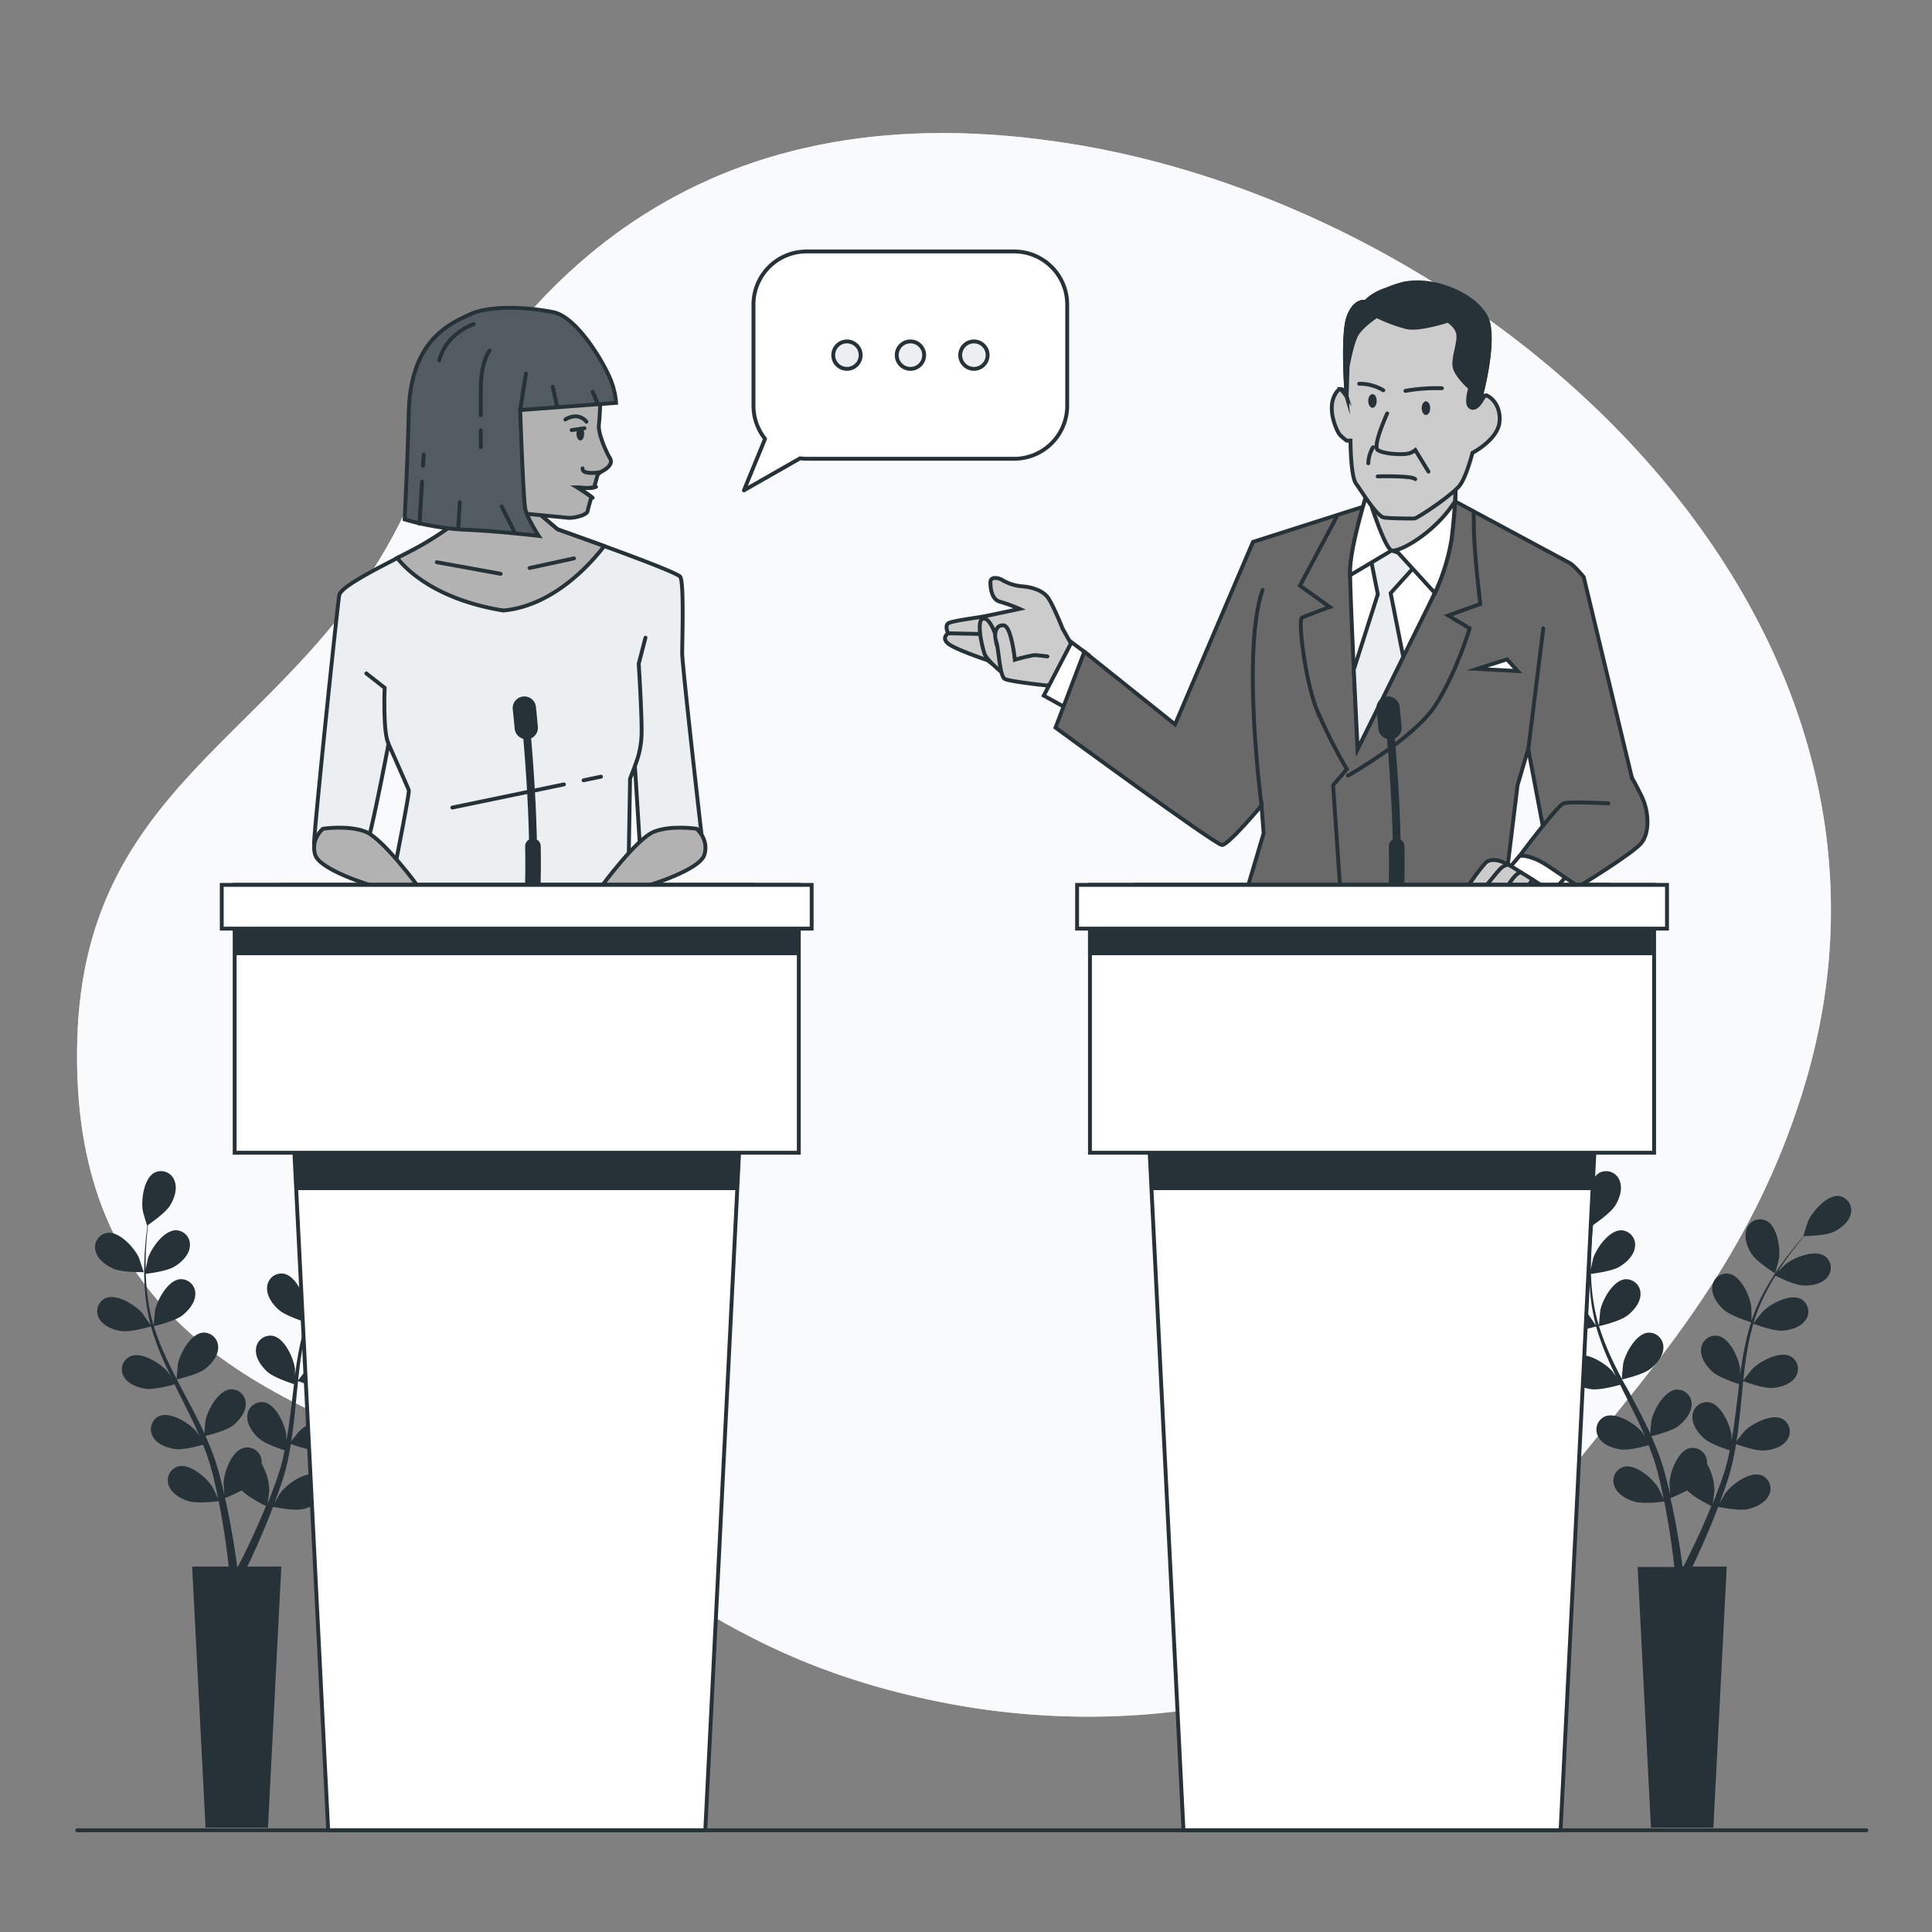 <svg xmlns="http://www.w3.org/2000/svg" viewBox="0 0 500 500"><rect x="0" y="0" width="500" height="500" fill="#808080" stroke="none"/><g id="freepik--background-simple--inject-17"><path d="M437,132.51C399.23,82.66,337.7,47.08,277.75,37.3,184,22,133,70,106,130S22,199,20,269s43,91,94,110,66,48,127,61,124.21-4.48,151-41,59-65,75-118C483.6,226,468.63,174.27,437,132.51Z" style="fill:#ECEFF1"></path><path d="M437,132.51C399.23,82.66,337.7,47.08,277.75,37.3,184,22,133,70,106,130S22,199,20,269s43,91,94,110,66,48,127,61,124.21-4.48,151-41,59-65,75-118C483.6,226,468.63,174.27,437,132.51Z" style="fill:#fff;opacity:0.7"></path></g><g id="freepik--Plants--inject-17"><path d="M29.4,328.36c2.26,1,7.79.86,7.79.86S36,325.6,35.9,325.38c-1.21-2.54-5-6.73-8.17-6.31a3.74,3.74,0,0,0-3,4.67C25.25,325.91,27.47,327.52,29.4,328.36Z" style="fill:#263238"></path><path d="M101.85,309.53c-3.13-.34-6.86,4-8,6.53-.1.22-1.25,3.87-1.19,3.87h.07c-.6.67-1.22,1.4-1.89,2.21-1.23,1.51-2.6,3.22-4,5.18a65.58,65.58,0,0,0-4.1,6.55,47.44,47.44,0,0,0-3.51,7.9.38.38,0,0,0,0,.1c0-.92,0-3.5,0-3.7-.37-2.79-2.7-8-5.8-8.54a3.72,3.72,0,0,0-4.3,3.5c-.18,2.22,1.42,4.44,3,5.84,1.77,1.58,6.67,3.11,7.07,3.23a66,66,0,0,0-2.08,8.56c-.3,1.68-.55,3.39-.78,5.11,0-.8,0-1.52,0-1.62-.36-2.79-2.7-8-5.8-8.54a3.73,3.73,0,0,0-4.3,3.51c-.18,2.22,1.43,4.43,3,5.83s5.75,2.81,6.86,3.17c-.09.65-.17,1.31-.25,2-.38,3.16-.74,6.32-1.2,9.41-.15,1.08-.35,2.15-.54,3.21,0-.7,0-1.3,0-1.39-.36-2.79-2.7-8-5.8-8.54a3.72,3.72,0,0,0-4.3,3.5c-.18,2.22,1.43,4.44,3,5.84s5.35,2.67,6.66,3.1c-.23,1.08-.46,2.17-.73,3.21-.2.71-.35,1.4-.59,2.1s-.45,1.39-.67,2.08c-.47,1.3-1,2.64-1.45,3.9-.33.88-.67,1.71-1,2.54.17-1.08.46-3.2.47-3.38a14.51,14.51,0,0,0-2-7,3.82,3.82,0,0,0,0-.83A3.72,3.72,0,0,0,63,374.74c-3,.81-5,6.15-5.12,9,0,.17.1,2,.19,3.12-.15-.66-.3-1.31-.46-2-.32-1.35-.68-2.68-1.06-4.12l-.63-2.08c-.2-.7-.49-1.42-.74-2.13-.6-1.65-1.29-3.29-2-4.92,1.18-.29,5.35-1.35,7-2.63s3.44-3.38,3.42-5.6a3.73,3.73,0,0,0-4-3.82c-3.14.34-5.85,5.33-6.42,8.09,0,.17-.22,2.19-.3,3.31-.45-1-.89-2-1.38-2.94-1.4-2.82-2.9-5.63-4.39-8.44-.46-.86-.9-1.73-1.35-2.59.42-.09,5.4-1.25,7.28-2.69,1.67-1.28,3.43-3.37,3.42-5.6a3.73,3.73,0,0,0-4-3.81c-3.13.34-5.85,5.33-6.42,8.08,0,.21-.3,3.12-.34,3.86-1-1.89-1.95-3.8-2.82-5.71a64.89,64.89,0,0,1-3.08-7.94c.2,0,5.41-1.23,7.33-2.71,1.66-1.28,3.43-3.37,3.42-5.59a3.73,3.73,0,0,0-4-3.82c-3.13.34-5.85,5.33-6.42,8.09-.05.21-.33,3.35-.34,3.92,0-.16-.11-.32-.16-.48a47.23,47.23,0,0,1-1.59-8.38c-.18-1.57-.26-3.07-.31-4.54,1-.12,5.53-.72,7.4-1.86s3.79-3,4-5.19a3.73,3.73,0,0,0-3.59-4.23c-3.15,0-6.4,4.65-7.27,7.33,0,.14-.36,1.68-.57,2.8,0-.67,0-1.35,0-2,0-2.39.15-4.57.3-6.5.09-1.1.2-2.09.31-3,.91-.63,4.56-3.2,5.68-5s2-4.39,1.17-6.46a3.72,3.72,0,0,0-5.13-2.1c-2.8,1.44-3.54,7.08-3.08,9.85,0,.24,1.1,3.92,1.15,3.89l.05,0c-.12.89-.24,1.85-.35,2.89-.19,1.93-.39,4.12-.45,6.51a66.12,66.12,0,0,0,.19,7.73,47.54,47.54,0,0,0,1.43,8.52l0,.1c-.5-.78-2-2.91-2.09-3.06-1.84-2.13-6.65-5.16-9.55-3.93a3.73,3.73,0,0,0-1.65,5.3c1.07,1.95,3.64,2.91,5.72,3.22,2.34.34,7.28-1.09,7.67-1.21a66,66,0,0,0,3,8.29c.68,1.57,1.42,3.13,2.17,4.69-.45-.66-.86-1.25-.92-1.32-1.84-2.13-6.65-5.16-9.55-3.93A3.73,3.73,0,0,0,32,356.2c1.07,1.95,3.63,2.91,5.71,3.21s6.34-.82,7.46-1.14l.88,1.78c1.43,2.85,2.87,5.69,4.2,8.51.46,1,.89,2,1.32,3-.4-.59-.75-1.08-.81-1.15-1.84-2.13-6.64-5.16-9.55-3.93a3.74,3.74,0,0,0-1.65,5.3c1.07,2,3.64,2.92,5.72,3.22s5.93-.72,7.26-1.09c.4,1,.81,2.07,1.16,3.09.22.7.49,1.36.67,2.07s.39,1.41.59,2.1c.32,1.35.66,2.73.94,4.06.21.91.38,1.79.56,2.68-.45-1-1.38-2.93-1.48-3.08-1.49-2.39-5.79-6.11-8.84-5.33a3.73,3.73,0,0,0-2.44,5c.77,2.09,3.16,3.43,5.17,4,2.21.68,7.11.06,7.72,0,.29,1.46.56,2.89.8,4.24.82,4.68,1.33,8.61,1.65,11.36.06.49.1.92.15,1.33H49.73L53.19,473H69.35l3.46-67.57H64l.19-.4c1.21-2.53,2.9-6.16,4.71-10.6.58-1.4,1.17-2.91,1.76-4.47.59.13,5.44,1.11,7.7.6,2-.46,4.53-1.62,5.45-3.65a3.73,3.73,0,0,0-2.06-5.15c-3-1-7.54,2.39-9.21,4.65-.1.14-1,1.7-1.57,2.7.24-.63.48-1.25.72-1.91.47-1.3.91-2.61,1.39-4l.62-2.08c.22-.69.37-1.45.56-2.18.41-1.71.74-3.46,1-5.23,1.14.42,5.2,1.83,7.31,1.68s4.72-.91,5.94-2.78a3.72,3.72,0,0,0-1.26-5.4c-2.8-1.45-7.82,1.21-9.81,3.2-.13.12-1.4,1.71-2.08,2.59.17-1.06.34-2.12.48-3.21.38-3.12.68-6.29,1-9.46.09-1,.2-1.94.3-2.9.4.15,5.2,1.94,7.56,1.77,2.09-.15,4.72-.92,5.94-2.78A3.73,3.73,0,0,0,89.38,351c-2.8-1.44-7.82,1.22-9.81,3.21-.15.14-2,2.43-2.41,3,.22-2.13.47-4.25.79-6.33a66.28,66.28,0,0,1,1.82-8.32c.18.07,5.18,2,7.6,1.79,2.09-.15,4.72-.92,5.94-2.78a3.73,3.73,0,0,0-1.26-5.41c-2.8-1.44-7.82,1.22-9.81,3.21-.16.15-2.12,2.61-2.44,3.08,0-.16.07-.33.12-.48a48.39,48.39,0,0,1,3.3-7.88c.72-1.4,1.48-2.7,2.25-3.95.89.45,5,2.44,7.2,2.53s4.8-.39,6.21-2.11a3.73,3.73,0,0,0-.65-5.51c-2.63-1.74-7.91.35-10.11,2.1-.12.1-1.23,1.2-2,2,.36-.56.72-1.14,1.07-1.67,1.32-2,2.65-3.72,3.84-5.25.68-.86,1.31-1.63,1.92-2.34,1.1,0,5.56-.16,7.51-1.07s4.08-2.56,4.54-4.74A3.73,3.73,0,0,0,101.85,309.53ZM67.16,393.7c-1.89,4.36-3.63,7.92-4.89,10.39-.25.5-.48.94-.69,1.34h-.21c-.06-.48-.13-1-.21-1.6-.38-2.77-1-6.73-1.92-11.43-.29-1.49-.63-3.07-1-4.7a39.4,39.4,0,0,0,4.31-2c1.62,1.74,5.75,3.79,6.28,4.05C68.27,391.11,67.71,392.45,67.16,393.7Z" style="fill:#263238"></path><path d="M85.34,329.57s1-3.67,1-3.91c.39-2.79-.5-8.4-3.34-9.77A3.72,3.72,0,0,0,78,318.13c-.76,2.09.2,4.66,1.35,6.42C80.66,326.62,85.34,329.57,85.34,329.57Z" style="fill:#263238"></path><path d="M403.47,328.36c2.26,1,7.79.86,7.79.86s-1.19-3.62-1.29-3.84c-1.21-2.54-5.05-6.73-8.18-6.31a3.73,3.73,0,0,0-3,4.67C399.32,325.91,401.54,327.52,403.47,328.36Z" style="fill:#263238"></path><path d="M475.92,309.53c-3.13-.34-6.86,4-8,6.53-.1.22-1.25,3.87-1.19,3.87h.07c-.6.67-1.22,1.4-1.9,2.21-1.22,1.51-2.59,3.22-4,5.18a67.47,67.47,0,0,0-4.11,6.55,49.14,49.14,0,0,0-3.51,7.9.38.38,0,0,1,0,.1c0-.92,0-3.5-.05-3.7-.36-2.79-2.7-8-5.8-8.54a3.72,3.72,0,0,0-4.3,3.5c-.18,2.22,1.43,4.44,3,5.84,1.77,1.58,6.67,3.11,7.06,3.23a66,66,0,0,0-2.07,8.56c-.3,1.68-.55,3.39-.78,5.11,0-.8,0-1.52,0-1.62-.36-2.79-2.7-8-5.8-8.54a3.73,3.73,0,0,0-4.3,3.51c-.18,2.22,1.42,4.43,3,5.83s5.75,2.81,6.85,3.17c-.08.65-.17,1.31-.24,2-.38,3.16-.75,6.32-1.2,9.41-.16,1.08-.35,2.15-.54,3.21,0-.7,0-1.3,0-1.39-.36-2.79-2.7-8-5.8-8.54a3.72,3.72,0,0,0-4.3,3.5c-.18,2.22,1.42,4.44,3,5.84s5.34,2.67,6.66,3.1c-.23,1.08-.46,2.17-.73,3.21-.21.71-.35,1.4-.59,2.1s-.45,1.39-.67,2.08c-.48,1.3-1,2.64-1.45,3.9-.34.88-.67,1.71-1,2.54.17-1.08.46-3.2.46-3.38a14.38,14.38,0,0,0-1.94-7,4.57,4.57,0,0,0,0-.83,3.73,3.73,0,0,0-4.56-3.16c-3,.81-5,6.15-5.12,9,0,.17.1,2,.19,3.12-.16-.66-.3-1.31-.46-2-.32-1.35-.68-2.68-1.06-4.12l-.63-2.08c-.2-.7-.49-1.42-.74-2.13-.6-1.65-1.29-3.29-2-4.92,1.18-.29,5.35-1.35,7-2.63s3.44-3.38,3.42-5.6a3.73,3.73,0,0,0-4-3.82c-3.13.34-5.85,5.33-6.42,8.09,0,.17-.22,2.19-.3,3.31-.44-1-.89-2-1.37-2.94-1.4-2.82-2.91-5.63-4.4-8.44L419.77,357c.43-.09,5.41-1.25,7.29-2.69,1.66-1.28,3.43-3.37,3.42-5.6a3.73,3.73,0,0,0-4-3.81c-3.13.34-5.85,5.33-6.42,8.08,0,.21-.31,3.12-.34,3.86-1-1.89-1.95-3.8-2.83-5.71a66.47,66.47,0,0,1-3.07-7.94c.19,0,5.4-1.23,7.32-2.71,1.67-1.28,3.44-3.37,3.42-5.59a3.72,3.72,0,0,0-4-3.82c-3.14.34-5.85,5.33-6.42,8.09,0,.21-.33,3.35-.34,3.92-.05-.16-.12-.32-.16-.48a48.2,48.2,0,0,1-1.6-8.38c-.17-1.57-.25-3.07-.3-4.54,1-.12,5.53-.72,7.4-1.86s3.79-3,4-5.19a3.73,3.73,0,0,0-3.59-4.23c-3.15,0-6.4,4.65-7.27,7.33,0,.14-.36,1.68-.58,2.8,0-.67,0-1.35,0-2,0-2.39.16-4.57.31-6.5.09-1.1.2-2.09.31-3,.91-.63,4.55-3.2,5.68-5s2-4.39,1.17-6.46a3.73,3.73,0,0,0-5.14-2.1c-2.8,1.44-3.53,7.08-3.07,9.85,0,.24,1.1,3.92,1.15,3.89l.05,0c-.12.89-.24,1.85-.35,2.89-.2,1.93-.4,4.12-.45,6.51a68.27,68.27,0,0,0,.18,7.73,49.39,49.39,0,0,0,1.43,8.52l0,.1c-.5-.78-2-2.91-2.09-3.06-1.84-2.13-6.65-5.16-9.55-3.93a3.73,3.73,0,0,0-1.65,5.3c1.07,1.95,3.64,2.91,5.71,3.22,2.35.34,7.29-1.09,7.68-1.21a66,66,0,0,0,3,8.29c.68,1.57,1.41,3.13,2.17,4.69-.45-.66-.86-1.25-.92-1.32-1.85-2.13-6.65-5.16-9.55-3.93a3.73,3.73,0,0,0-1.66,5.3c1.07,1.95,3.64,2.91,5.72,3.21s6.34-.82,7.46-1.14c.29.6.58,1.19.88,1.78,1.43,2.85,2.87,5.69,4.19,8.51.47,1,.9,2,1.33,3-.41-.59-.75-1.08-.81-1.15-1.84-2.13-6.65-5.16-9.55-3.93a3.73,3.73,0,0,0-1.65,5.3c1.07,2,3.64,2.92,5.72,3.22s5.93-.72,7.25-1.09c.41,1,.82,2.07,1.17,3.09.22.7.49,1.36.67,2.07s.39,1.41.58,2.1c.33,1.35.67,2.73.95,4.06.2.91.38,1.79.56,2.68-.45-1-1.38-2.93-1.48-3.08-1.5-2.39-5.79-6.11-8.84-5.33a3.73,3.73,0,0,0-2.44,5c.76,2.09,3.15,3.43,5.16,4,2.22.68,7.12.06,7.73,0,.29,1.46.56,2.89.8,4.24.82,4.68,1.33,8.61,1.65,11.36.05.49.1.92.15,1.33h-9.49L427.26,473h16.16l3.46-67.57H438l.2-.4c1.21-2.53,2.89-6.16,4.71-10.6.58-1.4,1.17-2.91,1.75-4.47.6.13,5.45,1.11,7.71.6,2-.46,4.53-1.62,5.45-3.65a3.73,3.73,0,0,0-2.06-5.15c-3-1-7.55,2.39-9.22,4.65-.1.14-1,1.7-1.56,2.7.24-.63.48-1.25.71-1.91.48-1.3.92-2.61,1.39-4,.21-.68.42-1.38.63-2.08s.37-1.45.56-2.18c.4-1.71.73-3.46,1-5.23,1.14.42,5.21,1.83,7.32,1.68s4.72-.91,5.94-2.78a3.73,3.73,0,0,0-1.26-5.4c-2.8-1.45-7.82,1.21-9.81,3.2-.13.12-1.4,1.71-2.08,2.59.17-1.06.34-2.12.47-3.21.39-3.12.69-6.29,1-9.46.09-1,.19-1.94.3-2.9.4.15,5.2,1.94,7.55,1.77,2.1-.15,4.73-.92,5.94-2.78a3.73,3.73,0,0,0-1.25-5.41c-2.8-1.44-7.82,1.22-9.81,3.21-.15.14-2,2.43-2.42,3,.23-2.13.47-4.25.8-6.33a66.27,66.27,0,0,1,1.81-8.32c.19.07,5.19,2,7.61,1.79,2.09-.15,4.72-.92,5.94-2.78a3.74,3.74,0,0,0-1.26-5.41c-2.8-1.44-7.82,1.22-9.81,3.21-.16.15-2.12,2.61-2.45,3.08.05-.16.08-.33.13-.48a47.52,47.52,0,0,1,3.3-7.88c.71-1.4,1.48-2.7,2.25-3.95.89.45,5,2.44,7.19,2.53s4.8-.39,6.21-2.11a3.72,3.72,0,0,0-.65-5.51c-2.62-1.74-7.9.35-10.11,2.1-.11.1-1.22,1.2-2,2,.36-.56.71-1.14,1.07-1.67,1.31-2,2.64-3.72,3.83-5.25.69-.86,1.32-1.63,1.92-2.34,1.11,0,5.57-.16,7.52-1.07s4.08-2.56,4.54-4.74A3.73,3.73,0,0,0,475.92,309.53ZM441.23,393.7c-1.89,4.36-3.64,7.92-4.89,10.39-.25.5-.48.94-.69,1.34h-.21c-.06-.48-.13-1-.21-1.6-.38-2.77-1-6.73-1.92-11.43-.29-1.49-.63-3.07-1-4.7a39.4,39.4,0,0,0,4.31-2c1.61,1.74,5.75,3.79,6.28,4.05C442.34,391.11,441.78,392.45,441.23,393.7Z" style="fill:#263238"></path><path d="M459.41,329.57s1-3.67,1-3.91c.39-2.79-.5-8.4-3.34-9.77a3.72,3.72,0,0,0-5.07,2.24c-.76,2.09.2,4.66,1.34,6.42C454.72,326.62,459.41,329.57,459.41,329.57Z" style="fill:#263238"></path></g><g id="freepik--character-2--inject-17"><path d="M278.1,168.18,275,162.69s-2.57-6.51-3.94-8.22-4.11-2.57-6.68-2.74a11.82,11.82,0,0,1-5.15-1.72c-1-.51-2.91-.86-2.91.69s.34,4.45,2.4,5a40.07,40.07,0,0,1,5.14,1.88s-7.2,1.54-8.91,1.89-8.74,1.2-9.6,1.88,0,2.57,0,2.57-1.88,1.2.17,2.75,10.29,4.28,10.29,4.28-.35.17,3.6,2.4,13.19,4.28,13.19,4.28Z" style="fill:#ccc;stroke:#263238;stroke-linecap:round;stroke-miterlimit:10"></path><path d="M260.44,175s-5-3.94-5.65-5.82-2.23-8.74-.34-9.09,3.77,5.32,3.42,6,1.72,3.43,1.89,3.94a7.9,7.9,0,0,0,1.54,1.72" style="fill:#ccc;stroke:#263238;stroke-linecap:round;stroke-miterlimit:10"></path><path d="M271.07,169.89s-2.57-.34-3.43-.34a42.56,42.56,0,0,0-5,1.2s-.86-8.74-2.91-8.91-2.57,2.22-1.89,4.28.86,8.91,2.23,9.6,11,1.71,11,1.71" style="fill:#ccc;stroke:#263238;stroke-linecap:round;stroke-miterlimit:10"></path><line x1="245.36" y1="163.89" x2="253.07" y2="164.06" style="fill:none;stroke:#263238;stroke-linecap:round;stroke-miterlimit:10"></line><polygon points="281.73 169.52 277.31 166.21 270.13 180.02 277.59 184.16 281.73 169.52" style="fill:#fff;stroke:#263238;stroke-linecap:round;stroke-miterlimit:10"></polygon><path d="M357.14,129.75l-32.87,10.49L304.1,187.48l-23.48-18.79-7.45,19.62s41.43,30.38,43.09,30.38,10.22-10.22,10.22-10.22l.55,7.18-5,16.85h67.12l3.59-29.28,2.76-9.39,3.87,20.44s6.9,4.14,13.26,3,10.49-12.71,10.49-12.71l-13.26-55.24s-2.48-3-3.59-3.59-29.75-16-29.75-16Z" style="fill:#696969;stroke:#263238;stroke-linecap:round;stroke-miterlimit:10"></path><path d="M345.85,133.91l-9.43,17.66,7.73,5.52s-6.07,2.21-7.18,2.77.83,16,3.59,23.2a131,131,0,0,0,8,16L345,203.22l1.94,28.18" style="fill:none;stroke:#263238;stroke-linecap:round;stroke-miterlimit:10"></path><path d="M348.85,200.74s17.13-9.67,22.65-18.23,8.84-19.89,8.84-19.89l-5.53-3.32,8.29-3s-1.66-13.53-1.66-19.88c0-1.46,0-2.65-.07-3.6" style="fill:none;stroke:#263238;stroke-linecap:round;stroke-miterlimit:10"></path><path d="M353.82,127.54S349.4,141.35,349.4,148s1.94,45.85,1.94,45.85,16.57-33.42,19.33-39a54,54,0,0,0,5-15.19,143.09,143.09,0,0,0,1.11-14.64,81.46,81.46,0,0,1-12.43,2.76A45.71,45.71,0,0,1,353.82,127.54Z" style="fill:#fff;stroke:#263238;stroke-linecap:round;stroke-miterlimit:10"></path><path d="M362.38,136.65l-7.73,7.46,1.93,9.67-6.22,19.51c.49,10.68,1,20.54,1,20.54L363.16,170l-3.26-16.5,7.46-8.28Z" style="fill:#ECEFF1;stroke:#263238;stroke-linecap:round;stroke-miterlimit:10"></path><path d="M353.82,127.54S349.4,141.35,349.4,148c0,.24,0,.55,0,.88l10.76-6.41,1.66.56,9.52,10.44a53.63,53.63,0,0,0,4.29-13.76,143.09,143.09,0,0,0,1.11-14.64,81.46,81.46,0,0,1-12.43,2.76A45.71,45.71,0,0,1,353.82,127.54Z" style="fill:#fff;stroke:#263238;stroke-linecap:round;stroke-miterlimit:10"></path><path d="M376.55,129.76c.14-2.66.2-4.71.2-4.71a81.46,81.46,0,0,1-12.43,2.76,45.71,45.71,0,0,1-10.5-.27s4.42,14.36,6.35,14.91C362,143,371.21,138.08,376.55,129.76Z" style="fill:#ccc;stroke:#263238;stroke-linecap:round;stroke-miterlimit:10"></path><path d="M353.39,78.14S350.72,77.41,349,82s-.49,20.63-.49,20.63-1.21-4.12-3.15-.24.73,9.47,1.45,10.2a19.84,19.84,0,0,0,1.7,1.45h1s0,9.23,1.46,11.17,5.34,8.49,7.28,8.74,7,.24,7.77.24,10.19-6.31,11.89-8.74,3.16-8.25,3.16-8.25,6.55-3.4,7-8-2.67-6.8-3.4-6.8a5.37,5.37,0,0,0-1.46.24s3.4-12.37,1.94-18.93-18-9.71-23.54-9.22A12.54,12.54,0,0,0,353.39,78.14Z" style="fill:#ccc;stroke:#263238;stroke-linecap:round;stroke-miterlimit:10"></path><path d="M347.09,100.76l1.44,1.89S348,100.87,347.09,100.76Z" style="fill:none;stroke:#263238;stroke-linecap:round;stroke-miterlimit:10"></path><path d="M384.15,102.45a5.85,5.85,0,0,0-.91.2s3.4-12.37,1.94-18.93-13.49-12.18-22-10.28a26.65,26.65,0,0,0-9.78,4.7S350.72,77.41,349,82s-.49,20.63-.49,20.63l.25-7.76s1-5.59,2.18-8,5.34-5.1,5.34-5.1a40.85,40.85,0,0,0,7.77,2.91c3.39.73,10.68-1.7,10.68-1.7s2.42,1.46,2.67,3.64-1.22,5.59-1,8,4.12,5.83,4.12,5.83-1.7,5.1.73,5.1C382.19,105.57,383.21,104.19,384.15,102.45Z" style="fill:#263238;stroke:#263238;stroke-linecap:round;stroke-miterlimit:10"></path><path d="M359,107s-3.88,8.5-2.43,9.47,5.58,1.21,7.28,1a4.44,4.44,0,0,0,2.43-1l3.4,5.58" style="fill:none;stroke:#263238;stroke-linecap:round;stroke-miterlimit:10"></path><path d="M355.33,115.76a8.78,8.78,0,0,0-1.22,4.13" style="fill:none;stroke:#263238;stroke-linecap:round;stroke-miterlimit:10"></path><path d="M356.54,123.29s9-.25,9.71.72" style="fill:none;stroke:#263238;stroke-linecap:round;stroke-miterlimit:10"></path><ellipse cx="369.03" cy="105.63" rx="1.1" ry="1.77" style="fill:#263238"></ellipse><path d="M356.29,103.77c0,1-.49,1.77-1.09,1.77s-1.1-.79-1.1-1.77.49-1.77,1.1-1.77S356.29,102.79,356.29,103.77Z" style="fill:#263238"></path><path d="M363.72,101.16a45.25,45.25,0,0,1,9.44-.68" style="fill:none;stroke:#263238;stroke-linecap:round;stroke-miterlimit:10"></path><path d="M358,101a12.14,12.14,0,0,0-6.24-1.69" style="fill:none;stroke:#263238;stroke-linecap:round;stroke-miterlimit:10"></path><polygon points="382.27 173.11 392.77 173.67 390.01 170.63 382.27 173.11" style="fill:#fff;stroke:#263238;stroke-linecap:round;stroke-miterlimit:10"></polygon><line x1="395.53" y1="193.83" x2="399.4" y2="162.62" style="fill:none;stroke:#263238;stroke-linecap:round;stroke-miterlimit:10"></line><path d="M393.32,221.45,390,225.32l11,6.35,4.7-5.25S396.63,220.9,393.32,221.45Z" style="fill:#fff;stroke:#263238;stroke-linecap:round;stroke-miterlimit:10"></path><path d="M416.25,207.92s-9.95-.56-11.6,0-11.33,13.53-11.33,13.53,2.49-.55,7.46,2.76,7.73,5.25,7.73,5.25,14.09-8.56,16.3-11.32,1.93-8.29,0-12.16-2.49-4.69-2.49-4.69" style="fill:#696969;stroke:#263238;stroke-linecap:round;stroke-miterlimit:10"></path><path d="M400.47,230.11s-9.26-6.05-11.13-6.85-3.21-.89-4.37-.36-6.85,9-6.85,9h24Z" style="fill:#ccc;stroke:#263238;stroke-linecap:round;stroke-miterlimit:10"></path><path d="M382.48,232s5-6.59,6.15-7.48,1.87-.71,1.87-.71" style="fill:none;stroke:#263238;stroke-linecap:round;stroke-miterlimit:10"></path><path d="M388.8,231.63s3-5.79,4.81-5.88" style="fill:none;stroke:#263238;stroke-linecap:round;stroke-miterlimit:10"></path><line x1="393.61" y1="231.81" x2="396.64" y2="227.62" style="fill:none;stroke:#263238;stroke-linecap:round;stroke-miterlimit:10"></line><path d="M326.48,208.47s-5.25-39.78.27-55.8" style="fill:none;stroke:#263238;stroke-linecap:round;stroke-miterlimit:10"></path><polygon points="403.88 473.67 306.28 473.67 294.08 229 416.08 229 403.88 473.67" style="fill:#fff;stroke:#263238;stroke-linecap:round;stroke-miterlimit:10"></polygon><polygon points="412.14 308 415.53 240 294.63 240 298.02 308 412.14 308" style="fill:#263238"></polygon><path d="M363.47,219a2,2,0,0,0-1-1.71c-.22-10-.93-19.85-1.48-26.21a3,3,0,0,0,1.75-3c-.3-3.22-.51-5.15-.51-5.15a3,3,0,1,0-6,.65s.21,1.9.49,5a3,3,0,0,0,2.24,2.62c.54,6.34,1.25,16.16,1.47,26.08a2,2,0,0,0-1,1.74c.1,6.38,0,12-.39,16.62a2,2,0,0,0,1.85,2.15h.15a2,2,0,0,0,2-1.85C363.45,231.25,363.58,225.53,363.47,219Z" style="fill:#263238"></path><rect x="282.08" y="229" width="146" height="69.33" style="fill:#fff;stroke:#263238;stroke-linecap:round;stroke-miterlimit:10"></rect><rect x="281.59" y="229" width="146" height="18.21" style="fill:#263238"></rect><rect x="278.75" y="229" width="152.67" height="11.33" style="fill:#fff;stroke:#263238;stroke-linecap:round;stroke-miterlimit:10"></rect></g><g id="freepik--character-1--inject-17"><path d="M119.8,133.78a78.91,78.91,0,0,1-11,7.5c-6.25,3.5-20.5,10-21,12.75S81,217.48,81.29,218.48s12,1.75,13,1.75,6.26-27.7,6.26-27.7,5,11.25,5.25,12-5,26.95-5,26.95h61.75l.51-29.95,1.25-3.25,1.24,19.7,16-2s-5-43.7-5-46.95.5-18.25-.5-19.75S144.3,137,144.3,137l-6.76-5.72-18.24.22Z" style="fill:#ECEFF1;stroke:#263238;stroke-linecap:round;stroke-miterlimit:10"></path><path d="M144.3,137l-6.76-5.72-18.24.22.5,2.25a78.91,78.91,0,0,1-11,7.5c-1.59.89-3.69,2-6,3.14,1.81,2.38,9.3,10.67,27.45,13.61,13.18-1.21,22.91-12.47,26.11-16.67C149.91,139,144.3,137,144.3,137Z" style="fill:#b2b2b2;stroke:#263238;stroke-linecap:round;stroke-miterlimit:10"></path><line x1="113.05" y1="145.5" x2="129.55" y2="148.5" style="fill:#fff;stroke:#263238;stroke-linecap:round;stroke-miterlimit:10"></line><line x1="137.05" y1="147" x2="148.55" y2="144.5" style="fill:#fff;stroke:#263238;stroke-linecap:round;stroke-miterlimit:10"></line><line x1="151.03" y1="201.94" x2="155.55" y2="201" style="fill:#fff;stroke:#263238;stroke-linecap:round;stroke-miterlimit:10"></line><line x1="117.05" y1="209" x2="145.94" y2="203" style="fill:#fff;stroke:#263238;stroke-linecap:round;stroke-miterlimit:10"></line><path d="M164.3,198.28a23.82,23.82,0,0,0,1.75-9.25c0-5.5-.75-17.25-.75-17.25l1.75-6.75" style="fill:none;stroke:#263238;stroke-linecap:round;stroke-miterlimit:10"></path><path d="M94.8,174.28,99.55,178s-.5,11.5,1,14.5" style="fill:none;stroke:#263238;stroke-linecap:round;stroke-miterlimit:10"></path><path d="M180.29,214.48s-6.5-1-11,.75-13.5,14-13.5,14h11.75s13.5-4,14.75-8S180.29,214.48,180.29,214.48Z" style="fill:#b2b2b2;stroke:#263238;stroke-linecap:round;stroke-miterlimit:10"></path><path d="M83.57,214.48s6.5-1,11,.75,13.5,14,13.5,14H96.32s-13.5-4-14.75-8S83.57,214.48,83.57,214.48Z" style="fill:#b2b2b2;stroke:#263238;stroke-linecap:round;stroke-miterlimit:10"></path><path d="M155.32,103.65a57.64,57.64,0,0,1-.32,6.14c-.32,2.26,1.77,6.94,2.9,8.88s-2.58,3.55-2.58,3.55l-.64.64s-.42,1.51-.91,3.21c-.13.44-4.38.07-4.38.07a34.14,34.14,0,0,1,3.65,2.49c-.55,2-.88,3.09-.95,3.6-.16,1.13-3.71,1.93-5.16,1.77s-11.19-1.06-11.19-1.06l.72,3.06-5-3.77s-4.68-23.57-3.55-25.51,9-7.91,9.85-8.07S146.6,97,147.41,97s3.23.33,3.23.33S155.32,100.26,155.32,103.65Z" style="fill:#b2b2b2;stroke:#263238;stroke-linecap:round;stroke-miterlimit:10"></path><path d="M151.77,109.14a3.64,3.64,0,0,0-3.66-1.3,5.3,5.3,0,0,0-1.8.73" style="fill:none;stroke:#263238;stroke-linecap:round;stroke-miterlimit:10"></path><path d="M151.19,112.26c0,1-.46,1.73-1,1.73s-1-.77-1-1.73.46-1.74,1-1.74S151.19,111.3,151.19,112.26Z" style="fill:#263238"></path><path d="M154.24,126a12.36,12.36,0,0,1-4.87.11,34.62,34.62,0,0,1,4,2.72" style="fill:none;stroke:#263238;stroke-linecap:round;stroke-linejoin:round"></path><path d="M155.32,122.22s-4.78.82-4.55-1" style="fill:none;stroke:#263238;stroke-linecap:round;stroke-miterlimit:10"></path><line x1="147.95" y1="111.31" x2="151.26" y2="110.84" style="fill:none;stroke:#263238;stroke-linecap:round;stroke-miterlimit:10"></line><path d="M134.62,106.13s.8,23.22,1.33,25.62,3.47,6.94,3.47,6.94-11.47-1.33-19.21-1.6a68.11,68.11,0,0,1-15.48-2.67s.81-17,1.06-27.75c.44-18.76,10.72-22.89,15.79-25.3s14.91-1.93,21.58-.59,14.15,14.94,15.21,18.41a19.78,19.78,0,0,1,1.07,5.07Z" style="fill:#515b60;stroke:#263238;stroke-linecap:round;stroke-miterlimit:10"></path><line x1="109.48" y1="120.53" x2="109.67" y2="117.61" style="fill:none;stroke:#263238;stroke-linecap:round;stroke-miterlimit:10"></line><line x1="108.55" y1="135.54" x2="109.23" y2="124.64" style="fill:none;stroke:#263238;stroke-linecap:round;stroke-miterlimit:10"></line><line x1="118.63" y1="136.28" x2="119" y2="129.94" style="fill:none;stroke:#263238;stroke-linecap:round;stroke-miterlimit:10"></line><line x1="133.19" y1="137.78" x2="129.83" y2="131.06" style="fill:none;stroke:#263238;stroke-linecap:round;stroke-miterlimit:10"></line><path d="M122.6,83.88s-7.1,2.29-8.93,9.39" style="fill:none;stroke:#263238;stroke-linecap:round;stroke-miterlimit:10"></path><path d="M124.43,111.36v4.35" style="fill:none;stroke:#263238;stroke-linecap:round;stroke-miterlimit:10"></path><path d="M126.72,90.75s-2.29,2.52-2.29,10.08v6.64" style="fill:none;stroke:#263238;stroke-linecap:round;stroke-miterlimit:10"></path><line x1="134.62" y1="106.13" x2="136.11" y2="96.71" style="fill:none;stroke:#263238;stroke-linecap:round;stroke-miterlimit:10"></line><line x1="144.18" y1="105.27" x2="143.05" y2="100.1" style="fill:none;stroke:#263238;stroke-linecap:round;stroke-miterlimit:10"></line><line x1="154.68" y1="104.46" x2="153.38" y2="101.39" style="fill:none;stroke:#263238;stroke-linecap:round;stroke-miterlimit:10"></line><polygon points="182.53 473.67 84.93 473.67 72.73 229 194.73 229 182.53 473.67" style="fill:#fff;stroke:#263238;stroke-linecap:round;stroke-miterlimit:10"></polygon><polygon points="190.79 308 194.18 240 73.28 240 76.67 308 190.79 308" style="fill:#263238"></polygon><path d="M139.94,219a2,2,0,0,0-1-1.71c-.22-10-.94-19.85-1.48-26.21a3,3,0,0,0,1.74-3c-.29-3.22-.5-5.15-.5-5.15a3,3,0,0,0-6,.65s.21,1.9.5,5a3,3,0,0,0,2.24,2.62c.54,6.34,1.25,16.16,1.47,26.08a2,2,0,0,0-1,1.74c.11,6.38,0,12-.38,16.62a2,2,0,0,0,1.84,2.15h.16a2,2,0,0,0,2-1.85C139.92,231.25,140.05,225.53,139.94,219Z" style="fill:#263238"></path><rect x="60.73" y="229" width="146" height="69.33" style="fill:#fff;stroke:#263238;stroke-linecap:round;stroke-miterlimit:10"></rect><rect x="60.73" y="229" width="146" height="18.21" style="fill:#263238"></rect><rect x="57.39" y="229" width="152.67" height="11.33" style="fill:#fff;stroke:#263238;stroke-linecap:round;stroke-miterlimit:10"></rect></g><g id="freepik--speech-bubble--inject-17"><path d="M192.52,126.91,198,113.57a13.7,13.7,0,0,1-3-8.56V78.81a13.73,13.73,0,0,1,13.72-13.73h53.74a13.73,13.73,0,0,1,13.73,13.73V105a13.73,13.73,0,0,1-13.73,13.73H208.75a13.44,13.44,0,0,1-1.69-.12Z" style="fill:#fff;stroke:#263238;stroke-linecap:round;stroke-linejoin:round"></path><circle cx="252.05" cy="91.91" r="3.55" style="fill:#ECEFF1;stroke:#263238;stroke-linecap:round;stroke-linejoin:round"></circle><path d="M232.07,91.91a3.55,3.55,0,1,1,3.55,3.55A3.55,3.55,0,0,1,232.07,91.91Z" style="fill:#ECEFF1;stroke:#263238;stroke-linecap:round;stroke-linejoin:round"></path><circle cx="219.19" cy="91.91" r="3.55" style="fill:#ECEFF1;stroke:#263238;stroke-linecap:round;stroke-linejoin:round"></circle></g><g id="freepik--Floor--inject-17"><line x1="20" y1="473.67" x2="483" y2="473.67" style="fill:#fff;stroke:#263238;stroke-linecap:round;stroke-miterlimit:10"></line></g></svg>
